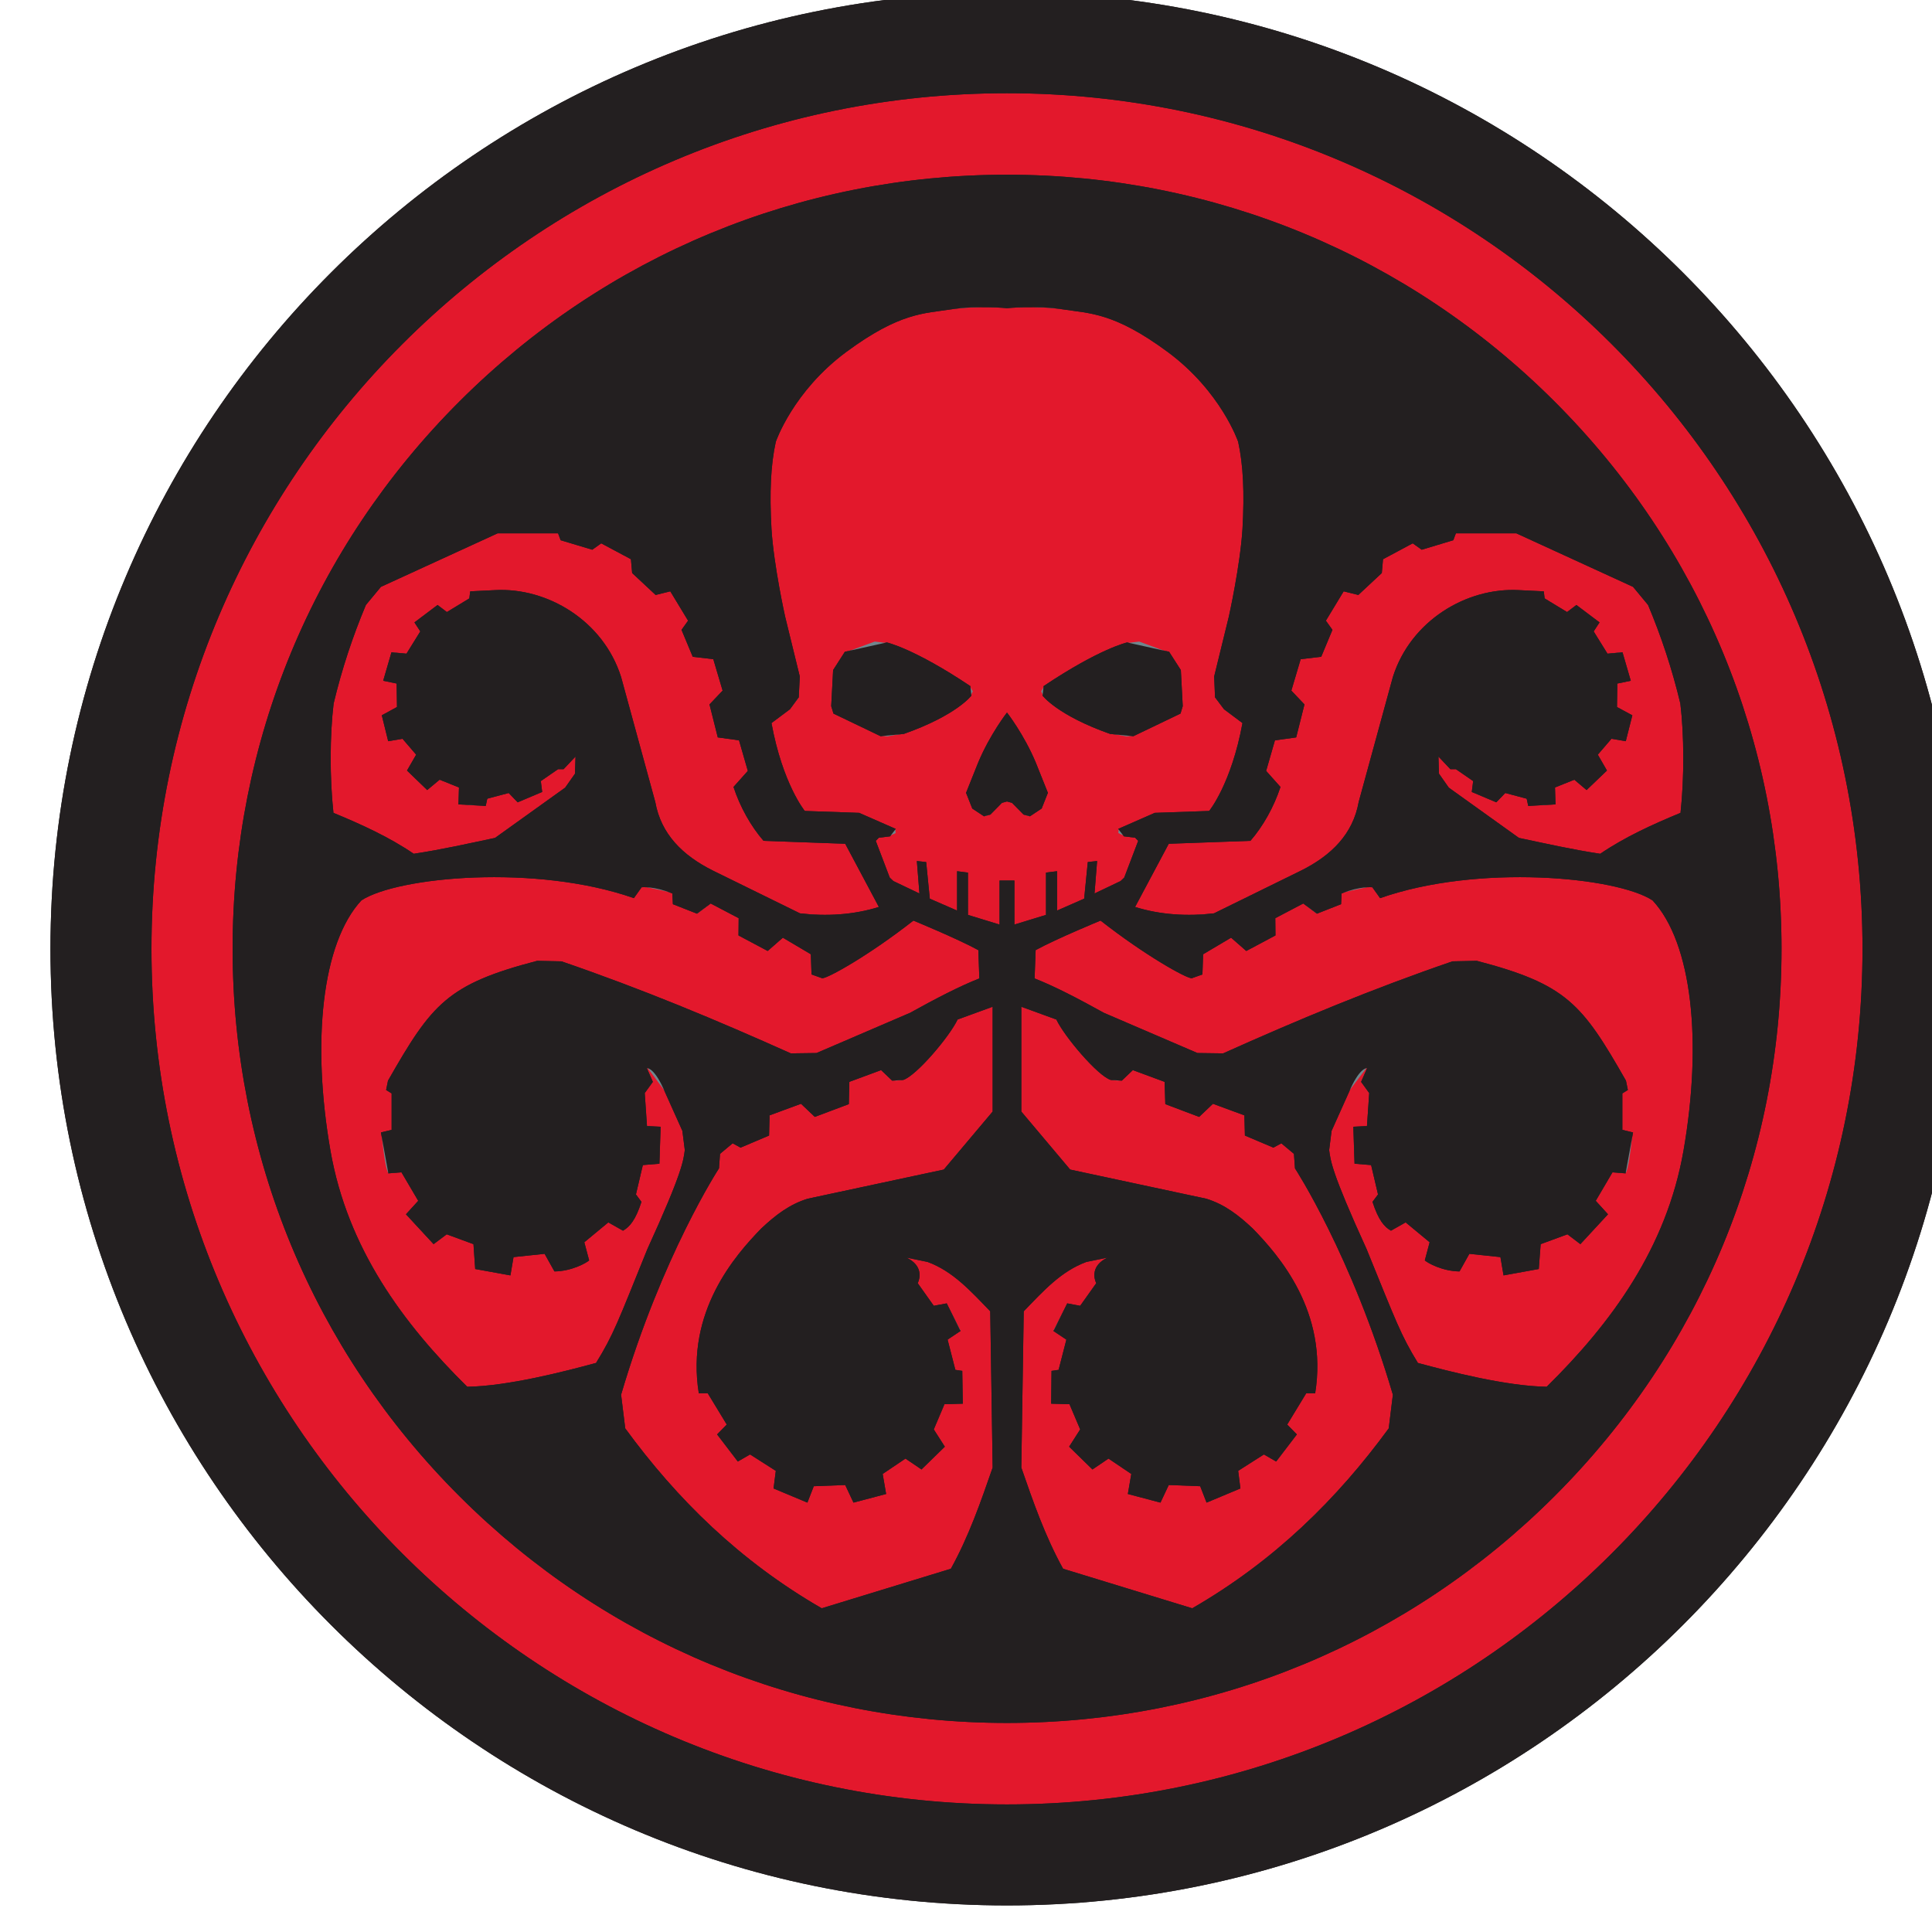 <?xml version="1.0" encoding="UTF-8" standalone="no"?>
<svg
   xmlns="http://www.w3.org/2000/svg"
   version="1.1"
   viewBox="0 0 3.95 3.95"
   height="200"
   width="200">
    <g
       transform="matrix(0.353,0,0,-0.353,-147.4,67.25)">
      <g
         id="g624">
        <g
           transform="translate(418.23,185.02)"
           id="g630">
          <path
             id="path632"
             style="fill:#e3182c;fill-opacity:1;fill-rule:nonzero;stroke:none"
             d="M 0,0 C 0,2.843 2.304,5.147 5.147,5.147 7.99,5.147 10.294,2.843 10.294,0 10.294,-2.842 7.99,-5.147 5.147,-5.147 2.304,-5.147 0,-2.842 0,0" />
        </g>
        <g
           transform="translate(423.396,190.555)"
           id="g634">
          <path
             style="fill:#231f20;fill-opacity:1;fill-rule:nonzero;stroke:none"
             d="m 0,0 c -3.055,0 -5.54,-2.485 -5.54,-5.541 0,-3.054 2.485,-5.54 5.54,-5.54 3.055,0 5.54,2.486 5.54,5.54 C 5.54,-2.485 3.055,0 0,0 m 0,-10.496 c -2.732,0 -4.955,2.223 -4.955,4.955 0,2.733 2.223,4.956 4.955,4.956 2.732,0 4.955,-2.223 4.955,-4.956 0,-2.732 -2.223,-4.955 -4.955,-4.955 m -0.598,6.2 -0.134,-0.013 -0.273,0.131 -0.013,0.043 0.011,0.209 0.068,0.106 0.243,0.054 c 0,0 0.157,-0.034 0.484,-0.253 l 0.006,-0.055 c 0,0 -0.085,-0.114 -0.392,-0.222 m 0.731,-0.477 0.068,0.045 0.036,0.091 -0.07,0.175 C 0.098,-4.297 0,-4.172 0,-4.172 c 0,0 -0.098,-0.125 -0.167,-0.29 l -0.07,-0.175 0.036,-0.091 0.068,-0.045 0.037,0.01 0.067,0.068 0.029,0.008 0.029,-0.008 0.067,-0.068 0.037,-0.01 m 0.465,0.477 0.134,-0.013 0.273,0.131 0.013,0.043 -0.011,0.209 -0.068,0.106 -0.243,0.054 c 0,0 -0.157,-0.034 -0.484,-0.253 L 0.206,-4.074 c 0,0 0.085,-0.114 0.392,-0.222 M 4.486,-5.54 C 4.486,-6.738 4.019,-7.864 3.171,-8.711 2.324,-9.557 1.198,-10.024 0,-10.024 c -1.198,0 -2.324,0.467 -3.171,1.313 -0.848,0.847 -1.314,1.973 -1.314,3.171 0,1.197 0.466,2.323 1.314,3.17 0.847,0.846 1.973,1.313 3.171,1.313 1.198,0 2.324,-0.467 3.171,-1.313 0.848,-0.847 1.315,-1.973 1.315,-3.17 M 1.584,-4.603 C 1.546,-4.719 1.483,-4.831 1.41,-4.915 L 0.937,-4.932 0.742,-5.298 c 0.147,-0.046 0.304,-0.055 0.457,-0.037 l 0.505,0.248 c 0.176,0.088 0.3,0.212 0.333,0.397 l 0.198,0.724 c 0.103,0.326 0.427,0.52 0.731,0.503 L 3.109,-3.47 3.114,-3.511 3.244,-3.59 3.298,-3.549 3.432,-3.65 3.398,-3.702 3.478,-3.831 3.565,-3.823 3.613,-3.988 3.535,-4.004 3.533,-4.14 3.622,-4.188 3.584,-4.338 3.501,-4.324 3.422,-4.416 3.475,-4.508 3.357,-4.621 3.286,-4.561 3.174,-4.606 3.177,-4.704 3.019,-4.713 3.01,-4.671 2.886,-4.638 2.834,-4.692 2.692,-4.632 2.7,-4.569 2.6,-4.5 H 2.568 l -0.069,0.073 0.003,-0.099 0.057,-0.081 0.406,-0.291 c 0.156,-0.033 0.311,-0.068 0.471,-0.092 0.142,0.097 0.305,0.171 0.465,0.237 0.022,0.204 0.021,0.449 -10e-4,0.633 -0.048,0.201 -0.111,0.39 -0.187,0.571 L 3.626,-3.444 2.95,-3.134 H 2.6 L 2.585,-3.174 2.402,-3.229 2.35,-3.192 2.178,-3.284 2.171,-3.364 2.035,-3.491 1.95,-3.47 1.847,-3.64 1.885,-3.693 1.82,-3.849 1.701,-3.863 1.647,-4.045 1.723,-4.125 1.675,-4.316 1.552,-4.333 1.501,-4.51 Z m -5.485,-0.15 c 0.16,-0.066 0.323,-0.14 0.465,-0.237 0.16,0.024 0.315,0.059 0.471,0.092 l 0.406,0.291 0.057,0.081 0.003,0.099 L -2.568,-4.5 H -2.6 l -0.1,-0.069 0.008,-0.063 -0.142,-0.06 -0.052,0.054 -0.124,-0.033 -0.009,-0.042 -0.158,0.009 0.003,0.098 -0.112,0.045 -0.072,-0.06 -0.117,0.113 0.053,0.092 -0.079,0.092 -0.083,-0.014 -0.037,0.15 0.088,0.048 -0.002,0.136 -0.078,0.016 0.048,0.165 0.087,-0.008 0.08,0.129 -0.034,0.052 0.134,0.101 0.054,-0.041 0.13,0.079 0.005,0.041 0.143,0.007 c 0.304,0.017 0.628,-0.177 0.731,-0.503 l 0.198,-0.724 c 0.033,-0.185 0.157,-0.309 0.333,-0.397 l 0.505,-0.248 c 0.153,-0.018 0.31,-0.009 0.457,0.037 l -0.195,0.366 -0.473,0.017 c -0.073,0.084 -0.136,0.196 -0.174,0.312 l 0.083,0.093 -0.051,0.177 -0.123,0.017 -0.048,0.191 0.076,0.08 -0.054,0.182 -0.119,0.014 -0.065,0.156 0.038,0.053 -0.103,0.17 -0.085,-0.021 -0.136,0.127 -0.007,0.08 -0.172,0.092 -0.052,-0.037 -0.183,0.055 -0.015,0.04 h -0.35 l -0.676,-0.31 -0.087,-0.105 C -3.789,-3.73 -3.852,-3.919 -3.9,-4.12 -3.922,-4.304 -3.923,-4.549 -3.901,-4.753 m 1.521,-3.186 c 0.101,0.164 0.125,0.234 0.297,0.659 0.206,0.451 0.209,0.515 0.217,0.574 l -0.014,0.111 -0.101,0.225 c -0.059,0.139 -0.1,0.138 -0.105,0.139 l 0.035,-0.08 -0.047,-0.065 0.013,-0.191 0.079,-0.004 -0.007,-0.214 -0.096,-0.008 -0.04,-0.17 0.032,-0.043 C -2.151,-7.111 -2.185,-7.151 -2.224,-7.173 L -2.309,-7.125 -2.448,-7.24 -2.42,-7.345 C -2.436,-7.36 -2.522,-7.408 -2.621,-7.409 l -0.057,0.102 -0.18,-0.019 -0.018,-0.106 -0.204,0.037 -0.01,0.144 -0.155,0.057 -0.076,-0.057 -0.16,0.173 0.071,0.078 -0.097,0.165 -0.076,-0.006 -0.043,0.237 0.062,0.015 v 0.211 l -0.032,0.02 0.011,0.054 c 0.254,0.445 0.343,0.558 0.864,0.694 l 0.141,-0.003 c 0.469,-0.161 0.9,-0.341 1.328,-0.533 l 0.149,0.002 0.542,0.233 c 0.146,0.081 0.284,0.153 0.401,0.199 l -0.006,0.164 C -0.291,-5.48 -0.542,-5.377 -0.542,-5.377 -0.8,-5.579 -1.037,-5.711 -1.07,-5.711 l -0.062,0.022 -0.004,0.117 -0.162,0.096 -0.088,-0.077 -0.169,0.09 10e-4,0.1 -0.162,0.085 -0.079,-0.059 -0.14,0.055 -0.003,0.062 c -0.107,0.044 -0.178,0.036 -0.178,0.036 l -0.045,-0.063 c -0.566,0.199 -1.369,0.124 -1.578,-0.013 -0.229,-0.247 -0.289,-0.821 -0.179,-1.451 0.099,-0.564 0.419,-0.998 0.792,-1.366 0.237,0.004 0.561,0.088 0.746,0.138 m 2.297,2.063 -0.203,-0.074 C -0.332,-6.048 -0.525,-6.276 -0.601,-6.3 l -0.064,-0.004 -0.064,0.061 -0.184,-0.068 -0.003,-0.129 -0.197,-0.074 -0.08,0.076 -0.182,-0.067 -0.003,-0.117 -0.165,-0.07 -0.046,0.025 -0.073,-0.061 -0.006,-0.084 c 0,0 -0.33,-0.505 -0.567,-1.311 l 0.024,-0.195 c 0.299,-0.409 0.663,-0.768 1.138,-1.042 l 0.748,0.229 c 0.104,0.188 0.173,0.387 0.242,0.586 l -0.014,0.905 c -0.114,0.118 -0.216,0.232 -0.363,0.286 l -0.122,0.025 c 0.096,-0.046 0.079,-0.12 0.065,-0.148 l 0.093,-0.131 0.075,0.014 0.08,-0.16 -0.075,-0.05 0.045,-0.175 0.04,-0.006 0.003,-0.19 -0.106,-0.003 -0.062,-0.146 0.064,-0.1 -0.135,-0.132 -0.093,0.063 -0.132,-0.089 0.02,-0.116 -0.189,-0.05 -0.048,0.102 -0.182,-0.007 -0.037,-0.095 -0.196,0.082 0.013,0.102 -0.149,0.095 -0.071,-0.041 -0.12,0.157 0.056,0.057 -0.11,0.181 h -0.052 c -0.076,0.473 0.21,0.799 0.362,0.955 0.082,0.077 0.162,0.139 0.268,0.172 l 0.789,0.169 0.283,0.336 z m 0.126,0.731 V -5.4 l 0.183,0.056 v 0.245 l 0.064,0.008 v -0.228 l 0.157,0.069 0.021,0.212 0.054,0.006 -0.015,-0.188 0.151,0.072 0.021,0.02 0.081,0.213 -0.018,0.018 -0.065,0.008 -0.033,0.043 0.212,0.093 0.315,0.011 c 0,0 0.128,0.156 0.193,0.509 l -0.107,0.08 -0.052,0.069 -0.005,0.121 0.085,0.347 c 0,0 0.066,0.296 0.079,0.508 0.012,0.212 0.004,0.372 -0.025,0.504 0,0 -0.099,0.292 -0.409,0.521 C 0.62,-1.854 0.478,-1.861 0.325,-1.837 0.172,-1.813 0,-1.83 0,-1.83 c 0,0 -0.172,0.017 -0.325,-0.007 -0.153,-0.024 -0.295,-0.017 -0.605,-0.246 -0.31,-0.229 -0.409,-0.521 -0.409,-0.521 -0.029,-0.132 -0.037,-0.292 -0.025,-0.504 0.013,-0.212 0.079,-0.508 0.079,-0.508 l 0.085,-0.347 -0.006,-0.121 -0.051,-0.069 -0.107,-0.08 c 0.065,-0.353 0.193,-0.509 0.193,-0.509 l 0.315,-0.011 0.212,-0.093 -0.033,-0.043 -0.065,-0.008 -0.018,-0.018 0.081,-0.213 0.021,-0.02 0.151,-0.072 -0.015,0.188 0.054,-0.006 0.021,-0.212 0.158,-0.069 v 0.228 l 0.063,-0.008 V -5.344 L -0.043,-5.4 v 0.255 H 0 Z M 2.235,-8.123 C 1.998,-7.317 1.668,-6.812 1.668,-6.812 L 1.662,-6.728 1.589,-6.667 1.543,-6.692 1.378,-6.622 1.375,-6.505 1.193,-6.438 1.113,-6.514 0.917,-6.44 0.913,-6.311 0.729,-6.243 0.665,-6.304 0.601,-6.3 C 0.525,-6.276 0.332,-6.048 0.286,-5.95 L 0.083,-5.876 V -6.483 L 0.366,-6.819 1.155,-6.988 C 1.261,-7.021 1.341,-7.083 1.423,-7.16 1.575,-7.316 1.861,-7.642 1.785,-8.115 H 1.733 L 1.623,-8.296 1.679,-8.353 1.559,-8.51 1.488,-8.469 1.339,-8.564 1.352,-8.666 1.156,-8.748 1.119,-8.653 0.937,-8.646 0.889,-8.748 0.7,-8.698 0.72,-8.582 0.588,-8.493 0.495,-8.556 0.36,-8.424 l 0.064,0.1 -0.062,0.146 -0.106,0.003 0.002,0.19 0.041,0.006 0.045,0.175 -0.075,0.05 0.08,0.16 0.075,-0.014 0.093,0.131 c -0.014,0.028 -0.031,0.102 0.065,0.148 L 0.46,-7.354 C 0.313,-7.408 0.211,-7.522 0.097,-7.64 L 0.083,-8.545 C 0.152,-8.744 0.221,-8.943 0.325,-9.131 L 1.073,-9.36 c 0.475,0.274 0.839,0.633 1.138,1.042 l 0.024,0.195 m 1.683,1.412 c 0.11,0.63 0.051,1.204 -0.179,1.451 -0.209,0.137 -1.012,0.212 -1.578,0.013 l -0.045,0.063 c 0,0 -0.071,0.008 -0.178,-0.036 L 1.935,-5.282 1.795,-5.337 1.716,-5.278 1.554,-5.363 1.555,-5.463 1.386,-5.553 1.298,-5.476 1.136,-5.572 1.132,-5.689 1.07,-5.711 c -0.033,0 -0.27,0.132 -0.528,0.334 0,0 -0.251,-0.103 -0.376,-0.171 L 0.16,-5.712 C 0.277,-5.758 0.415,-5.83 0.561,-5.911 l 0.542,-0.233 0.149,-0.002 c 0.428,0.192 0.859,0.372 1.328,0.533 l 0.141,0.003 c 0.521,-0.136 0.61,-0.249 0.864,-0.694 L 3.596,-6.358 3.564,-6.378 V -6.589 L 3.626,-6.604 3.583,-6.841 3.507,-6.835 3.41,-7 3.481,-7.078 3.321,-7.251 3.246,-7.194 3.091,-7.251 3.08,-7.395 2.876,-7.432 2.858,-7.326 2.678,-7.307 2.621,-7.409 C 2.522,-7.408 2.436,-7.36 2.42,-7.345 L 2.448,-7.24 2.309,-7.125 2.224,-7.173 c -0.039,0.022 -0.073,0.062 -0.107,0.167 l 0.032,0.043 -0.04,0.17 -0.096,0.008 -0.007,0.214 0.079,0.004 0.013,0.191 -0.047,0.065 0.035,0.08 C 2.081,-6.232 2.04,-6.231 1.981,-6.37 L 1.88,-6.595 1.866,-6.706 C 1.874,-6.765 1.877,-6.829 2.083,-7.28 2.256,-7.705 2.28,-7.775 2.38,-7.939 c 0.185,-0.05 0.509,-0.134 0.746,-0.138 0.373,0.368 0.693,0.802 0.792,1.366" />
        </g>
        <g
           transform="translate(423.396,179.478)"
           id="g638">
          <path
             style="fill:#6f878e;fill-opacity:1;fill-rule:nonzero;stroke:none"
             d="m 0,0 c -3.053,0 -5.537,2.484 -5.537,5.536 0,3.053 2.484,5.537 5.537,5.537 3.053,0 5.537,-2.484 5.537,-5.537 C 5.537,2.484 3.053,0 0,0 m 0,10.496 c -2.734,0 -4.959,-2.225 -4.959,-4.96 0,-2.734 2.225,-4.959 4.959,-4.959 2.734,0 4.959,2.225 4.959,4.959 0,2.735 -2.225,4.96 -4.959,4.96 M 0,1.057 c -1.197,0 -2.322,0.466 -3.169,1.312 -0.846,0.846 -1.312,1.971 -1.312,3.168 0,1.196 0.466,2.321 1.312,3.167 0.847,0.846 1.972,1.312 3.169,1.312 1.197,0 2.322,-0.466 3.169,-1.312 C 4.015,7.858 4.482,6.733 4.482,5.537 4.482,4.34 4.015,3.215 3.169,2.369 2.322,1.523 1.197,1.057 0,1.057 M 0.459,3.726 C 0.32,3.675 0.22,3.571 0.116,3.462 L 0.093,3.438 0.079,2.532 0.082,2.523 C 0.149,2.33 0.219,2.13 0.322,1.944 L 0.323,1.943 1.073,1.712 1.075,1.713 C 1.513,1.967 1.886,2.308 2.214,2.757 L 2.238,2.955 C 2.008,3.737 1.687,4.243 1.672,4.266 L 1.666,4.351 1.589,4.415 1.543,4.39 1.382,4.458 1.378,4.575 1.192,4.644 1.19,4.642 1.112,4.568 1.102,4.571 0.92,4.639 0.917,4.769 0.914,4.77 0.73,4.837 0.728,4.838 0.663,4.776 0.639,4.773 0.603,4.78 C 0.525,4.805 0.334,5.035 0.29,5.129 L 0.289,5.13 0.079,5.206 V 4.592 L 0.364,4.255 1.154,4.085 C 1.258,4.053 1.336,3.993 1.42,3.914 1.502,3.83 1.607,3.713 1.686,3.557 1.781,3.368 1.813,3.169 1.781,2.966 H 1.731 L 1.73,2.964 1.62,2.783 1.618,2.78 1.621,2.778 1.674,2.725 1.639,2.679 1.558,2.572 1.487,2.612 1.335,2.515 1.348,2.413 1.158,2.333 1.122,2.428 0.934,2.434 0.887,2.333 0.704,2.381 0.724,2.496 0.588,2.589 0.586,2.587 0.494,2.525 0.364,2.654 0.427,2.75 0.429,2.752 0.428,2.754 0.363,2.903 0.26,2.905 0.262,3.088 0.302,3.095 0.348,3.275 0.346,3.276 0.273,3.323 0.275,3.329 0.27,3.327 0.351,3.479 0.426,3.464 0.428,3.467 0.519,3.597 0.521,3.599 0.52,3.602 0.515,3.676 0.584,3.744 0.581,3.752 Z m -2.131,0.54 C -1.687,4.243 -2.008,3.737 -2.238,2.955 l 0.024,-0.198 c 0.328,-0.449 0.701,-0.79 1.139,-1.044 l 0.002,-0.001 0.751,0.231 v 10e-4 c 0.103,0.185 0.173,0.385 0.24,0.578 l 0.003,0.009 -0.014,0.907 -0.023,0.024 C -0.221,3.572 -0.32,3.675 -0.459,3.726 L -0.581,3.752 -0.584,3.744 -0.515,3.676 -0.52,3.602 -0.521,3.599 -0.519,3.597 -0.428,3.467 -0.426,3.464 -0.351,3.479 -0.27,3.327 -0.275,3.329 -0.273,3.323 -0.346,3.276 -0.348,3.275 -0.302,3.095 -0.262,3.088 -0.26,2.905 -0.362,2.903 -0.428,2.754 -0.429,2.752 -0.427,2.75 -0.364,2.654 -0.493,2.525 -0.586,2.587 -0.588,2.589 -0.724,2.496 -0.704,2.381 -0.887,2.333 -0.934,2.434 -1.122,2.428 -1.158,2.333 l -0.19,0.08 0.013,0.102 -0.152,0.097 -0.071,-0.04 -0.081,0.106 -0.035,0.047 0.053,0.053 0.003,0.002 -0.002,0.003 -0.11,0.181 -0.001,0.002 h -0.05 c -0.078,0.497 0.252,0.837 0.361,0.948 0.084,0.079 0.162,0.139 0.266,0.171 l 0.79,0.17 0.285,0.337 V 5.206 L -0.289,5.13 -0.29,5.129 C -0.334,5.035 -0.525,4.805 -0.602,4.781 L -0.639,4.773 -0.664,4.776 -0.728,4.838 -0.73,4.837 -0.914,4.77 -0.917,4.769 -0.92,4.639 -1.103,4.571 -1.112,4.568 -1.192,4.644 -1.378,4.575 -1.382,4.458 -1.543,4.39 -1.589,4.415 -1.666,4.351 Z M 2.085,4.85 1.977,4.708 1.877,4.484 1.862,4.37 1.863,4.365 C 1.87,4.306 1.879,4.234 2.08,3.795 L 2.129,3.673 C 2.256,3.358 2.287,3.283 2.377,3.136 L 2.378,3.135 H 2.379 C 2.514,3.098 2.873,3 3.125,2.996 H 3.127 L 3.128,2.997 C 3.585,3.448 3.837,3.883 3.922,4.366 4.036,5.02 3.967,5.577 3.742,5.819 3.618,5.901 3.308,5.955 2.97,5.955 2.759,5.955 2.448,5.934 2.163,5.834 L 2.118,5.896 2.117,5.897 H 2.101 L 1.936,5.861 1.934,5.86 1.931,5.798 1.794,5.743 H 1.792 L 1.745,5.779 1.717,5.803 H 1.713 L 1.552,5.717 1.55,5.716 1.551,5.616 1.386,5.529 1.301,5.604 1.299,5.605 H 1.297 L 1.134,5.508 1.132,5.507 1.128,5.39 1.07,5.37 C 1.04,5.37 0.81,5.496 0.544,5.703 L 0.542,5.704 0.54,5.703 C 0.538,5.702 0.288,5.6 0.164,5.533 L 0.163,5.532 0.156,5.362 0.158,5.361 C 0.26,5.321 0.384,5.26 0.559,5.163 L 1.101,4.93 1.191,4.922 1.253,4.927 C 1.746,5.149 2.168,5.318 2.582,5.46 L 2.721,5.463 C 3.247,5.326 3.334,5.206 3.581,4.771 L 3.591,4.721 3.56,4.701 V 4.485 L 3.622,4.47 C 3.613,4.362 3.595,4.244 3.583,4.24 L 3.572,4.239 3.508,4.246 H 3.505 L 3.405,4.076 3.476,3.998 3.321,3.83 3.248,3.886 3.247,3.888 3.087,3.829 3.077,3.685 2.88,3.649 2.861,3.752 V 3.754 H 2.858 L 2.706,3.772 2.676,3.774 2.675,3.772 2.667,3.762 2.618,3.671 C 2.527,3.674 2.443,3.717 2.424,3.734 L 2.451,3.835 2.453,3.837 2.451,3.84 2.311,3.955 2.309,3.956 2.224,3.908 C 2.192,3.927 2.158,3.96 2.122,4.07 L 2.153,4.113 2.112,4.287 2.109,4.288 2.016,4.296 2.009,4.502 2.088,4.507 2.089,4.51 2.102,4.701 2.101,4.703 2.1,4.704 2.055,4.766 2.087,4.84 2.09,4.848 2.089,4.85 H 2.086 Z M -2.97,5.955 C -3.308,5.955 -3.618,5.901 -3.741,5.82 -3.967,5.577 -4.036,5.02 -3.922,4.366 -3.837,3.883 -3.585,3.448 -3.128,2.997 l 0.001,-10e-4 h 0.002 C -2.899,3 -2.591,3.077 -2.379,3.135 h 10e-4 l 0.001,0.001 c 0.09,0.147 0.121,0.222 0.248,0.537 l 0.049,0.122 c 0.201,0.439 0.21,0.512 0.217,0.57 L -1.862,4.37 -1.877,4.484 -1.978,4.708 -2.084,4.85 H -2.086 -2.089 L -2.09,4.848 -2.086,4.84 -2.055,4.766 -2.1,4.704 -2.101,4.703 -2.102,4.701 -2.089,4.51 -2.088,4.507 -2.009,4.502 -2.016,4.296 -2.109,4.288 -2.112,4.287 -2.153,4.113 -2.121,4.07 C -2.158,3.96 -2.192,3.927 -2.224,3.908 L -2.309,3.956 -2.311,3.955 -2.451,3.84 -2.453,3.837 -2.451,3.835 -2.423,3.734 C -2.443,3.717 -2.527,3.674 -2.618,3.671 l -0.05,0.091 -0.007,0.01 -0.001,0.002 -0.03,-0.002 -0.152,-0.018 H -2.861 V 3.752 L -2.88,3.649 -3.077,3.685 -3.087,3.829 -3.246,3.888 -3.248,3.886 -3.321,3.83 l -0.155,0.168 0.071,0.078 -0.1,0.17 H -3.508 L -3.572,4.239 -3.583,4.24 c -0.012,0.004 -0.03,0.122 -0.039,0.23 l 0.062,0.015 v 0.216 l -0.031,0.02 0.01,0.051 c 0.247,0.434 0.334,0.554 0.861,0.691 L -2.58,5.46 c 0.412,-0.142 0.834,-0.311 1.326,-0.533 l 0.063,-0.005 0.089,0.007 0.542,0.234 c 0.176,0.097 0.3,0.159 0.402,0.198 l 0.002,0.001 -0.006,0.17 -0.002,0.001 C -0.288,5.6 -0.538,5.702 -0.54,5.703 L -0.543,5.704 -0.544,5.703 C -0.806,5.499 -1.041,5.37 -1.07,5.37 L -1.128,5.39 -1.132,5.507 -1.134,5.508 -1.296,5.605 H -1.299 L -1.3,5.604 -1.386,5.529 -1.551,5.616 -1.55,5.716 -1.551,5.717 -1.713,5.803 H -1.717 L -1.745,5.779 -1.792,5.743 H -1.794 L -1.931,5.798 -1.934,5.86 -1.936,5.861 -2.101,5.897 H -2.117 L -2.118,5.896 -2.163,5.834 C -2.386,5.912 -2.672,5.955 -2.97,5.955 M 0.039,5.672 0.23,5.73 V 5.974 L 0.286,5.982 V 5.752 L 0.45,5.825 0.472,6.036 0.518,6.04 0.503,5.85 0.509,5.853 0.66,5.926 0.682,5.946 0.764,6.163 0.743,6.183 0.677,6.192 0.645,6.207 0.647,6.229 0.856,6.32 1.171,6.331 h 0.002 l 10e-4,0.002 c 0.001,10e-4 0.129,0.161 0.193,0.51 L 1.368,6.845 1.367,6.846 1.259,6.927 1.214,6.985 1.209,6.995 1.204,7.114 1.289,7.46 C 1.29,7.463 1.355,7.759 1.368,7.969 1.38,8.178 1.372,8.339 1.343,8.474 1.342,8.478 1.24,8.77 0.932,8.997 0.659,9.199 0.518,9.218 0.381,9.236 L 0.325,9.244 0.137,9.256 0,9.251 -0.137,9.256 -0.325,9.244 -0.381,9.236 C -0.518,9.218 -0.659,9.199 -0.932,8.997 -1.24,8.77 -1.342,8.478 -1.343,8.475 -1.372,8.339 -1.38,8.178 -1.367,7.969 -1.355,7.759 -1.29,7.463 -1.289,7.46 L -1.204,7.113 -1.209,6.994 -1.213,6.985 -1.259,6.927 -1.367,6.846 -1.368,6.845 -1.367,6.843 c 0.064,-0.349 0.192,-0.509 0.193,-0.51 l 10e-4,-0.002 h 0.002 L -0.856,6.32 -0.647,6.229 -0.645,6.207 -0.677,6.192 -0.743,6.183 -0.764,6.163 -0.682,5.946 -0.66,5.926 -0.509,5.853 -0.503,5.85 -0.518,6.04 -0.472,6.036 -0.45,5.825 -0.286,5.752 v 0.23 L -0.23,5.974 V 5.73 l 0.191,-0.058 v 0.256 h 0.078 z m -2.967,1.939 c 0.312,0 0.596,-0.206 0.689,-0.501 L -2.041,6.386 C -2.01,6.214 -1.9,6.084 -1.706,5.986 l 0.505,-0.248 0.146,-0.009 c 0.111,0 0.217,0.016 0.314,0.046 l 0.005,0.002 -0.199,0.372 -0.473,0.016 C -1.481,6.25 -1.542,6.359 -1.58,6.473 l 0.084,0.092 -0.001,0.002 -0.052,0.178 V 6.747 L -1.671,6.765 -1.719,6.951 -1.643,7.03 V 7.032 L -1.698,7.216 -1.699,7.218 -1.817,7.231 -1.88,7.384 -1.843,7.436 V 7.438 L -1.947,7.609 -1.949,7.611 -2.034,7.59 -2.167,7.715 -2.174,7.795 -2.175,7.796 -2.349,7.889 -2.351,7.89 -2.402,7.852 -2.582,7.906 -2.597,7.947 H -2.95 L -3.628,7.637 -3.717,7.53 C -3.797,7.336 -3.859,7.148 -3.904,6.957 -3.926,6.77 -3.927,6.527 -3.905,6.324 V 6.321 L -3.903,6.32 c 0.147,-0.06 0.317,-0.135 0.465,-0.236 l 0.002,-10e-4 h 10e-4 c 0.141,0.022 0.282,0.052 0.418,0.08 l 0.053,0.012 0.407,0.291 0.059,0.084 0.003,0.11 L -2.57,6.581 H -2.601 L -2.704,6.51 -2.696,6.447 -2.714,6.438 -2.833,6.389 -2.885,6.443 -3.014,6.409 -3.022,6.368 -3.051,6.369 -3.08,6.368 -3.172,6.376 -3.171,6.44 -3.17,6.471 V 6.474 L -3.287,6.52 -3.358,6.461 -3.47,6.568 -3.418,6.66 V 6.661 6.663 L -3.498,6.756 -3.5,6.757 h -0.002 l -0.079,-0.014 -0.036,0.143 0.087,0.048 10e-4,10e-4 v 0.002 l -0.002,0.136 -10e-4,0.003 -0.077,0.016 0.047,0.158 0.017,0.001 0.066,-0.009 0.002,-0.001 0.002,0.002 0.081,0.131 0.001,0.002 -0.034,0.05 0.129,0.097 0.053,-0.041 0.002,10e-4 0.132,0.079 0.001,10e-4 0.004,0.04 0.14,0.007 0.038,10e-4 M 0.935,6.149 0.736,5.777 0.74,5.775 C 0.839,5.745 0.944,5.729 1.055,5.729 L 1.2,5.738 1.706,5.986 C 1.9,6.084 2.01,6.215 2.041,6.386 L 2.239,7.11 C 2.332,7.405 2.616,7.611 2.928,7.611 L 2.966,7.61 3.106,7.603 3.11,7.563 3.111,7.562 3.243,7.483 3.245,7.482 3.298,7.523 3.427,7.426 3.393,7.376 3.394,7.374 3.475,7.243 3.477,7.241 3.479,7.242 3.545,7.251 3.563,7.25 3.609,7.092 3.532,7.076 V 7.073 L 3.529,6.937 V 6.935 L 3.53,6.934 3.617,6.886 3.582,6.743 3.502,6.757 H 3.5 L 3.498,6.756 3.418,6.663 V 6.661 6.66 L 3.47,6.568 3.358,6.461 3.287,6.52 3.17,6.474 V 6.471 6.442 L 3.172,6.376 3.08,6.368 3.051,6.369 3.022,6.368 3.014,6.409 2.885,6.443 2.833,6.389 2.714,6.438 2.696,6.447 2.704,6.51 2.601,6.581 H 2.57 L 2.495,6.66 2.498,6.55 2.556,6.467 2.963,6.175 3.016,6.164 C 3.153,6.135 3.294,6.105 3.435,6.084 L 3.437,6.083 3.438,6.084 C 3.587,6.186 3.757,6.261 3.903,6.32 L 3.905,6.321 V 6.324 C 3.927,6.526 3.927,6.769 3.904,6.957 3.859,7.149 3.797,7.336 3.717,7.53 L 3.628,7.637 2.952,7.947 H 2.597 L 2.583,7.906 2.402,7.852 2.351,7.89 2.349,7.889 2.175,7.796 2.174,7.795 2.167,7.715 2.034,7.59 1.949,7.611 1.947,7.609 1.843,7.438 1.842,7.436 1.88,7.384 1.817,7.231 1.699,7.218 1.698,7.216 1.643,7.032 V 7.03 L 1.719,6.951 1.671,6.765 1.549,6.747 V 6.745 L 1.497,6.567 V 6.565 L 1.58,6.473 C 1.542,6.359 1.481,6.251 1.408,6.165 Z M 0.122,6.307 0.099,6.316 0.031,6.384 0,6.394 -0.031,6.384 -0.099,6.316 -0.122,6.307 -0.133,6.308 -0.198,6.352 -0.233,6.439 -0.163,6.613 C -0.102,6.76 -0.017,6.876 0,6.898 0.017,6.876 0.102,6.76 0.163,6.613 L 0.233,6.438 0.199,6.352 0.132,6.308 0.122,6.307 M 0.692,6.767 0.6,6.784 C 0.297,6.891 0.21,7.004 0.209,7.005 L 0.198,7.028 0.214,7.054 C 0.536,7.27 0.696,7.307 0.697,7.308 L 0.766,7.316 0.937,7.253 1.003,7.15 1.014,6.942 1.002,6.902 0.731,6.771 0.692,6.767 m -1.384,0 -0.039,0.004 -0.271,0.131 -0.012,0.04 0.011,0.208 0.066,0.103 0.171,0.063 0.069,-0.008 C -0.696,7.307 -0.536,7.27 -0.214,7.054 L -0.198,7.028 -0.209,7.006 C -0.21,7.004 -0.297,6.891 -0.6,6.784 L -0.692,6.767" />
        </g>
        <g
           transform="translate(423.396,190.555)"
           id="g642">
          <path
             style="fill:#231f20;fill-opacity:1;fill-rule:nonzero;stroke:none"
             d="m 0,0 c -3.055,0 -5.54,-2.485 -5.54,-5.541 0,-3.054 2.485,-5.54 5.54,-5.54 3.055,0 5.54,2.486 5.54,5.54 C 5.54,-2.485 3.055,0 0,0 m 0,-10.496 c -2.732,0 -4.955,2.223 -4.955,4.955 0,2.733 2.223,4.956 4.955,4.956 2.732,0 4.955,-2.223 4.955,-4.956 0,-2.732 -2.223,-4.955 -4.955,-4.955 m -0.598,6.2 -0.134,-0.013 -0.273,0.131 -0.013,0.043 0.011,0.209 0.068,0.106 0.243,0.054 c 0,0 0.157,-0.034 0.484,-0.253 l 0.006,-0.055 c 0,0 -0.085,-0.114 -0.392,-0.222 m 0.731,-0.477 0.068,0.045 0.036,0.091 -0.07,0.175 C 0.098,-4.297 0,-4.172 0,-4.172 c 0,0 -0.098,-0.125 -0.167,-0.29 l -0.07,-0.175 0.036,-0.091 0.068,-0.045 0.037,0.01 0.067,0.068 0.029,0.008 0.029,-0.008 0.067,-0.068 0.037,-0.01 m 0.465,0.477 0.134,-0.013 0.273,0.131 0.013,0.043 -0.011,0.209 -0.068,0.106 -0.243,0.054 c 0,0 -0.157,-0.034 -0.484,-0.253 L 0.206,-4.074 c 0,0 0.085,-0.114 0.392,-0.222 M 4.486,-5.54 C 4.486,-6.738 4.019,-7.864 3.171,-8.711 2.324,-9.557 1.198,-10.024 0,-10.024 c -1.198,0 -2.324,0.467 -3.171,1.313 -0.848,0.847 -1.314,1.973 -1.314,3.171 0,1.197 0.466,2.323 1.314,3.17 0.847,0.846 1.973,1.313 3.171,1.313 1.198,0 2.324,-0.467 3.171,-1.313 0.848,-0.847 1.315,-1.973 1.315,-3.17 M 1.584,-4.603 C 1.546,-4.719 1.483,-4.831 1.41,-4.915 L 0.937,-4.932 0.742,-5.298 c 0.147,-0.046 0.304,-0.055 0.457,-0.037 l 0.505,0.248 c 0.176,0.088 0.3,0.212 0.333,0.397 l 0.198,0.724 c 0.103,0.326 0.427,0.52 0.731,0.503 L 3.109,-3.47 3.114,-3.511 3.244,-3.59 3.298,-3.549 3.432,-3.65 3.398,-3.702 3.478,-3.831 3.565,-3.823 3.613,-3.988 3.535,-4.004 3.533,-4.14 3.622,-4.188 3.584,-4.338 3.501,-4.324 3.422,-4.416 3.475,-4.508 3.357,-4.621 3.286,-4.561 3.174,-4.606 3.177,-4.704 3.019,-4.713 3.01,-4.671 2.886,-4.638 2.834,-4.692 2.692,-4.632 2.7,-4.569 2.6,-4.5 H 2.568 l -0.069,0.073 0.003,-0.099 0.057,-0.081 0.406,-0.291 c 0.156,-0.033 0.311,-0.068 0.471,-0.092 0.142,0.097 0.305,0.171 0.465,0.237 0.022,0.204 0.021,0.449 -10e-4,0.633 -0.048,0.201 -0.111,0.39 -0.187,0.571 L 3.626,-3.444 2.95,-3.134 H 2.6 L 2.585,-3.174 2.402,-3.229 2.35,-3.192 2.178,-3.284 2.171,-3.364 2.035,-3.491 1.95,-3.47 1.847,-3.64 1.885,-3.693 1.82,-3.849 1.701,-3.863 1.647,-4.045 1.723,-4.125 1.675,-4.316 1.552,-4.333 1.501,-4.51 Z m -5.485,-0.15 c 0.16,-0.066 0.323,-0.14 0.465,-0.237 0.16,0.024 0.315,0.059 0.471,0.092 l 0.406,0.291 0.057,0.081 0.003,0.099 L -2.568,-4.5 H -2.6 l -0.1,-0.069 0.008,-0.063 -0.142,-0.06 -0.052,0.054 -0.124,-0.033 -0.009,-0.042 -0.158,0.009 0.003,0.098 -0.112,0.045 -0.072,-0.06 -0.117,0.113 0.053,0.092 -0.079,0.092 -0.083,-0.014 -0.037,0.15 0.088,0.048 -0.002,0.136 -0.078,0.016 0.048,0.165 0.087,-0.008 0.08,0.129 -0.034,0.052 0.134,0.101 0.054,-0.041 0.13,0.079 0.005,0.041 0.143,0.007 c 0.304,0.017 0.628,-0.177 0.731,-0.503 l 0.198,-0.724 c 0.033,-0.185 0.157,-0.309 0.333,-0.397 l 0.505,-0.248 c 0.153,-0.018 0.31,-0.009 0.457,0.037 l -0.195,0.366 -0.473,0.017 c -0.073,0.084 -0.136,0.196 -0.174,0.312 l 0.083,0.093 -0.051,0.177 -0.123,0.017 -0.048,0.191 0.076,0.08 -0.054,0.182 -0.119,0.014 -0.065,0.156 0.038,0.053 -0.103,0.17 -0.085,-0.021 -0.136,0.127 -0.007,0.08 -0.172,0.092 -0.052,-0.037 -0.183,0.055 -0.015,0.04 h -0.35 l -0.676,-0.31 -0.087,-0.105 C -3.789,-3.73 -3.852,-3.919 -3.9,-4.12 -3.922,-4.304 -3.923,-4.549 -3.901,-4.753 m 1.521,-3.186 c 0.101,0.164 0.125,0.234 0.297,0.659 0.206,0.451 0.209,0.515 0.217,0.574 l -0.014,0.111 -0.101,0.225 c -0.059,0.139 -0.1,0.138 -0.105,0.139 l 0.035,-0.08 -0.047,-0.065 0.013,-0.191 0.079,-0.004 -0.007,-0.214 -0.096,-0.008 -0.04,-0.17 0.032,-0.043 C -2.151,-7.111 -2.185,-7.151 -2.224,-7.173 L -2.309,-7.125 -2.448,-7.24 -2.42,-7.345 C -2.436,-7.36 -2.522,-7.408 -2.621,-7.409 l -0.057,0.102 -0.18,-0.019 -0.018,-0.106 -0.204,0.037 -0.01,0.144 -0.155,0.057 -0.076,-0.057 -0.16,0.173 0.071,0.078 -0.097,0.165 -0.076,-0.006 -0.043,0.237 0.062,0.015 v 0.211 l -0.032,0.02 0.011,0.054 c 0.254,0.445 0.343,0.558 0.864,0.694 l 0.141,-0.003 c 0.469,-0.161 0.9,-0.341 1.328,-0.533 l 0.149,0.002 0.542,0.233 c 0.146,0.081 0.284,0.153 0.401,0.199 l -0.006,0.164 C -0.291,-5.48 -0.542,-5.377 -0.542,-5.377 -0.8,-5.579 -1.037,-5.711 -1.07,-5.711 l -0.062,0.022 -0.004,0.117 -0.162,0.096 -0.088,-0.077 -0.169,0.09 10e-4,0.1 -0.162,0.085 -0.079,-0.059 -0.14,0.055 -0.003,0.062 c -0.107,0.044 -0.178,0.036 -0.178,0.036 l -0.045,-0.063 c -0.566,0.199 -1.369,0.124 -1.578,-0.013 -0.229,-0.247 -0.289,-0.821 -0.179,-1.451 0.099,-0.564 0.419,-0.998 0.792,-1.366 0.237,0.004 0.561,0.088 0.746,0.138 m 2.297,2.063 -0.203,-0.074 C -0.332,-6.048 -0.525,-6.276 -0.601,-6.3 l -0.064,-0.004 -0.064,0.061 -0.184,-0.068 -0.003,-0.129 -0.197,-0.074 -0.08,0.076 -0.182,-0.067 -0.003,-0.117 -0.165,-0.07 -0.046,0.025 -0.073,-0.061 -0.006,-0.084 c 0,0 -0.33,-0.505 -0.567,-1.311 l 0.024,-0.195 c 0.299,-0.409 0.663,-0.768 1.138,-1.042 l 0.748,0.229 c 0.104,0.188 0.173,0.387 0.242,0.586 l -0.014,0.905 c -0.114,0.118 -0.216,0.232 -0.363,0.286 l -0.122,0.025 c 0.096,-0.046 0.079,-0.12 0.065,-0.148 l 0.093,-0.131 0.075,0.014 0.08,-0.16 -0.075,-0.05 0.045,-0.175 0.04,-0.006 0.003,-0.19 -0.106,-0.003 -0.062,-0.146 0.064,-0.1 -0.135,-0.132 -0.093,0.063 -0.132,-0.089 0.02,-0.116 -0.189,-0.05 -0.048,0.102 -0.182,-0.007 -0.037,-0.095 -0.196,0.082 0.013,0.102 -0.149,0.095 -0.071,-0.041 -0.12,0.157 0.056,0.057 -0.11,0.181 h -0.052 c -0.076,0.473 0.21,0.799 0.362,0.955 0.082,0.077 0.162,0.139 0.268,0.172 l 0.789,0.169 0.283,0.336 z m 0.126,0.731 V -5.4 l 0.183,0.056 v 0.245 l 0.064,0.008 v -0.228 l 0.157,0.069 0.021,0.212 0.054,0.006 -0.015,-0.188 0.151,0.072 0.021,0.02 0.081,0.213 -0.018,0.018 -0.065,0.008 -0.033,0.043 0.212,0.093 0.315,0.011 c 0,0 0.128,0.156 0.193,0.509 l -0.107,0.08 -0.052,0.069 -0.005,0.121 0.085,0.347 c 0,0 0.066,0.296 0.079,0.508 0.012,0.212 0.004,0.372 -0.025,0.504 0,0 -0.099,0.292 -0.409,0.521 C 0.62,-1.854 0.478,-1.861 0.325,-1.837 0.172,-1.813 0,-1.83 0,-1.83 c 0,0 -0.172,0.017 -0.325,-0.007 -0.153,-0.024 -0.295,-0.017 -0.605,-0.246 -0.31,-0.229 -0.409,-0.521 -0.409,-0.521 -0.029,-0.132 -0.037,-0.292 -0.025,-0.504 0.013,-0.212 0.079,-0.508 0.079,-0.508 l 0.085,-0.347 -0.006,-0.121 -0.051,-0.069 -0.107,-0.08 c 0.065,-0.353 0.193,-0.509 0.193,-0.509 l 0.315,-0.011 0.212,-0.093 -0.033,-0.043 -0.065,-0.008 -0.018,-0.018 0.081,-0.213 0.021,-0.02 0.151,-0.072 -0.015,0.188 0.054,-0.006 0.021,-0.212 0.158,-0.069 v 0.228 l 0.063,-0.008 V -5.344 L -0.043,-5.4 v 0.255 H 0 Z M 2.235,-8.123 C 1.998,-7.317 1.668,-6.812 1.668,-6.812 L 1.662,-6.728 1.589,-6.667 1.543,-6.692 1.378,-6.622 1.375,-6.505 1.193,-6.438 1.113,-6.514 0.917,-6.44 0.913,-6.311 0.729,-6.243 0.665,-6.304 0.601,-6.3 C 0.525,-6.276 0.332,-6.048 0.286,-5.95 L 0.083,-5.876 V -6.483 L 0.366,-6.819 1.155,-6.988 C 1.261,-7.021 1.341,-7.083 1.423,-7.16 1.575,-7.316 1.861,-7.642 1.785,-8.115 H 1.733 L 1.623,-8.296 1.679,-8.353 1.559,-8.51 1.488,-8.469 1.339,-8.564 1.352,-8.666 1.156,-8.748 1.119,-8.653 0.937,-8.646 0.889,-8.748 0.7,-8.698 0.72,-8.582 0.588,-8.493 0.495,-8.556 0.36,-8.424 l 0.064,0.1 -0.062,0.146 -0.106,0.003 0.002,0.19 0.041,0.006 0.045,0.175 -0.075,0.05 0.08,0.16 0.075,-0.014 0.093,0.131 c -0.014,0.028 -0.031,0.102 0.065,0.148 L 0.46,-7.354 C 0.313,-7.408 0.211,-7.522 0.097,-7.64 L 0.083,-8.545 C 0.152,-8.744 0.221,-8.943 0.325,-9.131 L 1.073,-9.36 c 0.475,0.274 0.839,0.633 1.138,1.042 l 0.024,0.195 m 1.683,1.412 c 0.11,0.63 0.051,1.204 -0.179,1.451 -0.209,0.137 -1.012,0.212 -1.578,0.013 l -0.045,0.063 c 0,0 -0.071,0.008 -0.178,-0.036 L 1.935,-5.282 1.795,-5.337 1.716,-5.278 1.554,-5.363 1.555,-5.463 1.386,-5.553 1.298,-5.476 1.136,-5.572 1.132,-5.689 1.07,-5.711 c -0.033,0 -0.27,0.132 -0.528,0.334 0,0 -0.251,-0.103 -0.376,-0.171 L 0.16,-5.712 C 0.277,-5.758 0.415,-5.83 0.561,-5.911 l 0.542,-0.233 0.149,-0.002 c 0.428,0.192 0.859,0.372 1.328,0.533 l 0.141,0.003 c 0.521,-0.136 0.61,-0.249 0.864,-0.694 L 3.596,-6.358 3.564,-6.378 V -6.589 L 3.626,-6.604 3.583,-6.841 3.507,-6.835 3.41,-7 3.481,-7.078 3.321,-7.251 3.246,-7.194 3.091,-7.251 3.08,-7.395 2.876,-7.432 2.858,-7.326 2.678,-7.307 2.621,-7.409 C 2.522,-7.408 2.436,-7.36 2.42,-7.345 L 2.448,-7.24 2.309,-7.125 2.224,-7.173 c -0.039,0.022 -0.073,0.062 -0.107,0.167 l 0.032,0.043 -0.04,0.17 -0.096,0.008 -0.007,0.214 0.079,0.004 0.013,0.191 -0.047,0.065 0.035,0.08 C 2.081,-6.232 2.04,-6.231 1.981,-6.37 L 1.88,-6.595 1.866,-6.706 C 1.874,-6.765 1.877,-6.829 2.083,-7.28 2.256,-7.705 2.28,-7.775 2.38,-7.939 c 0.185,-0.05 0.509,-0.134 0.746,-0.138 0.373,0.368 0.693,0.802 0.792,1.366" />
        </g>
      </g>
    </g>
</svg>
